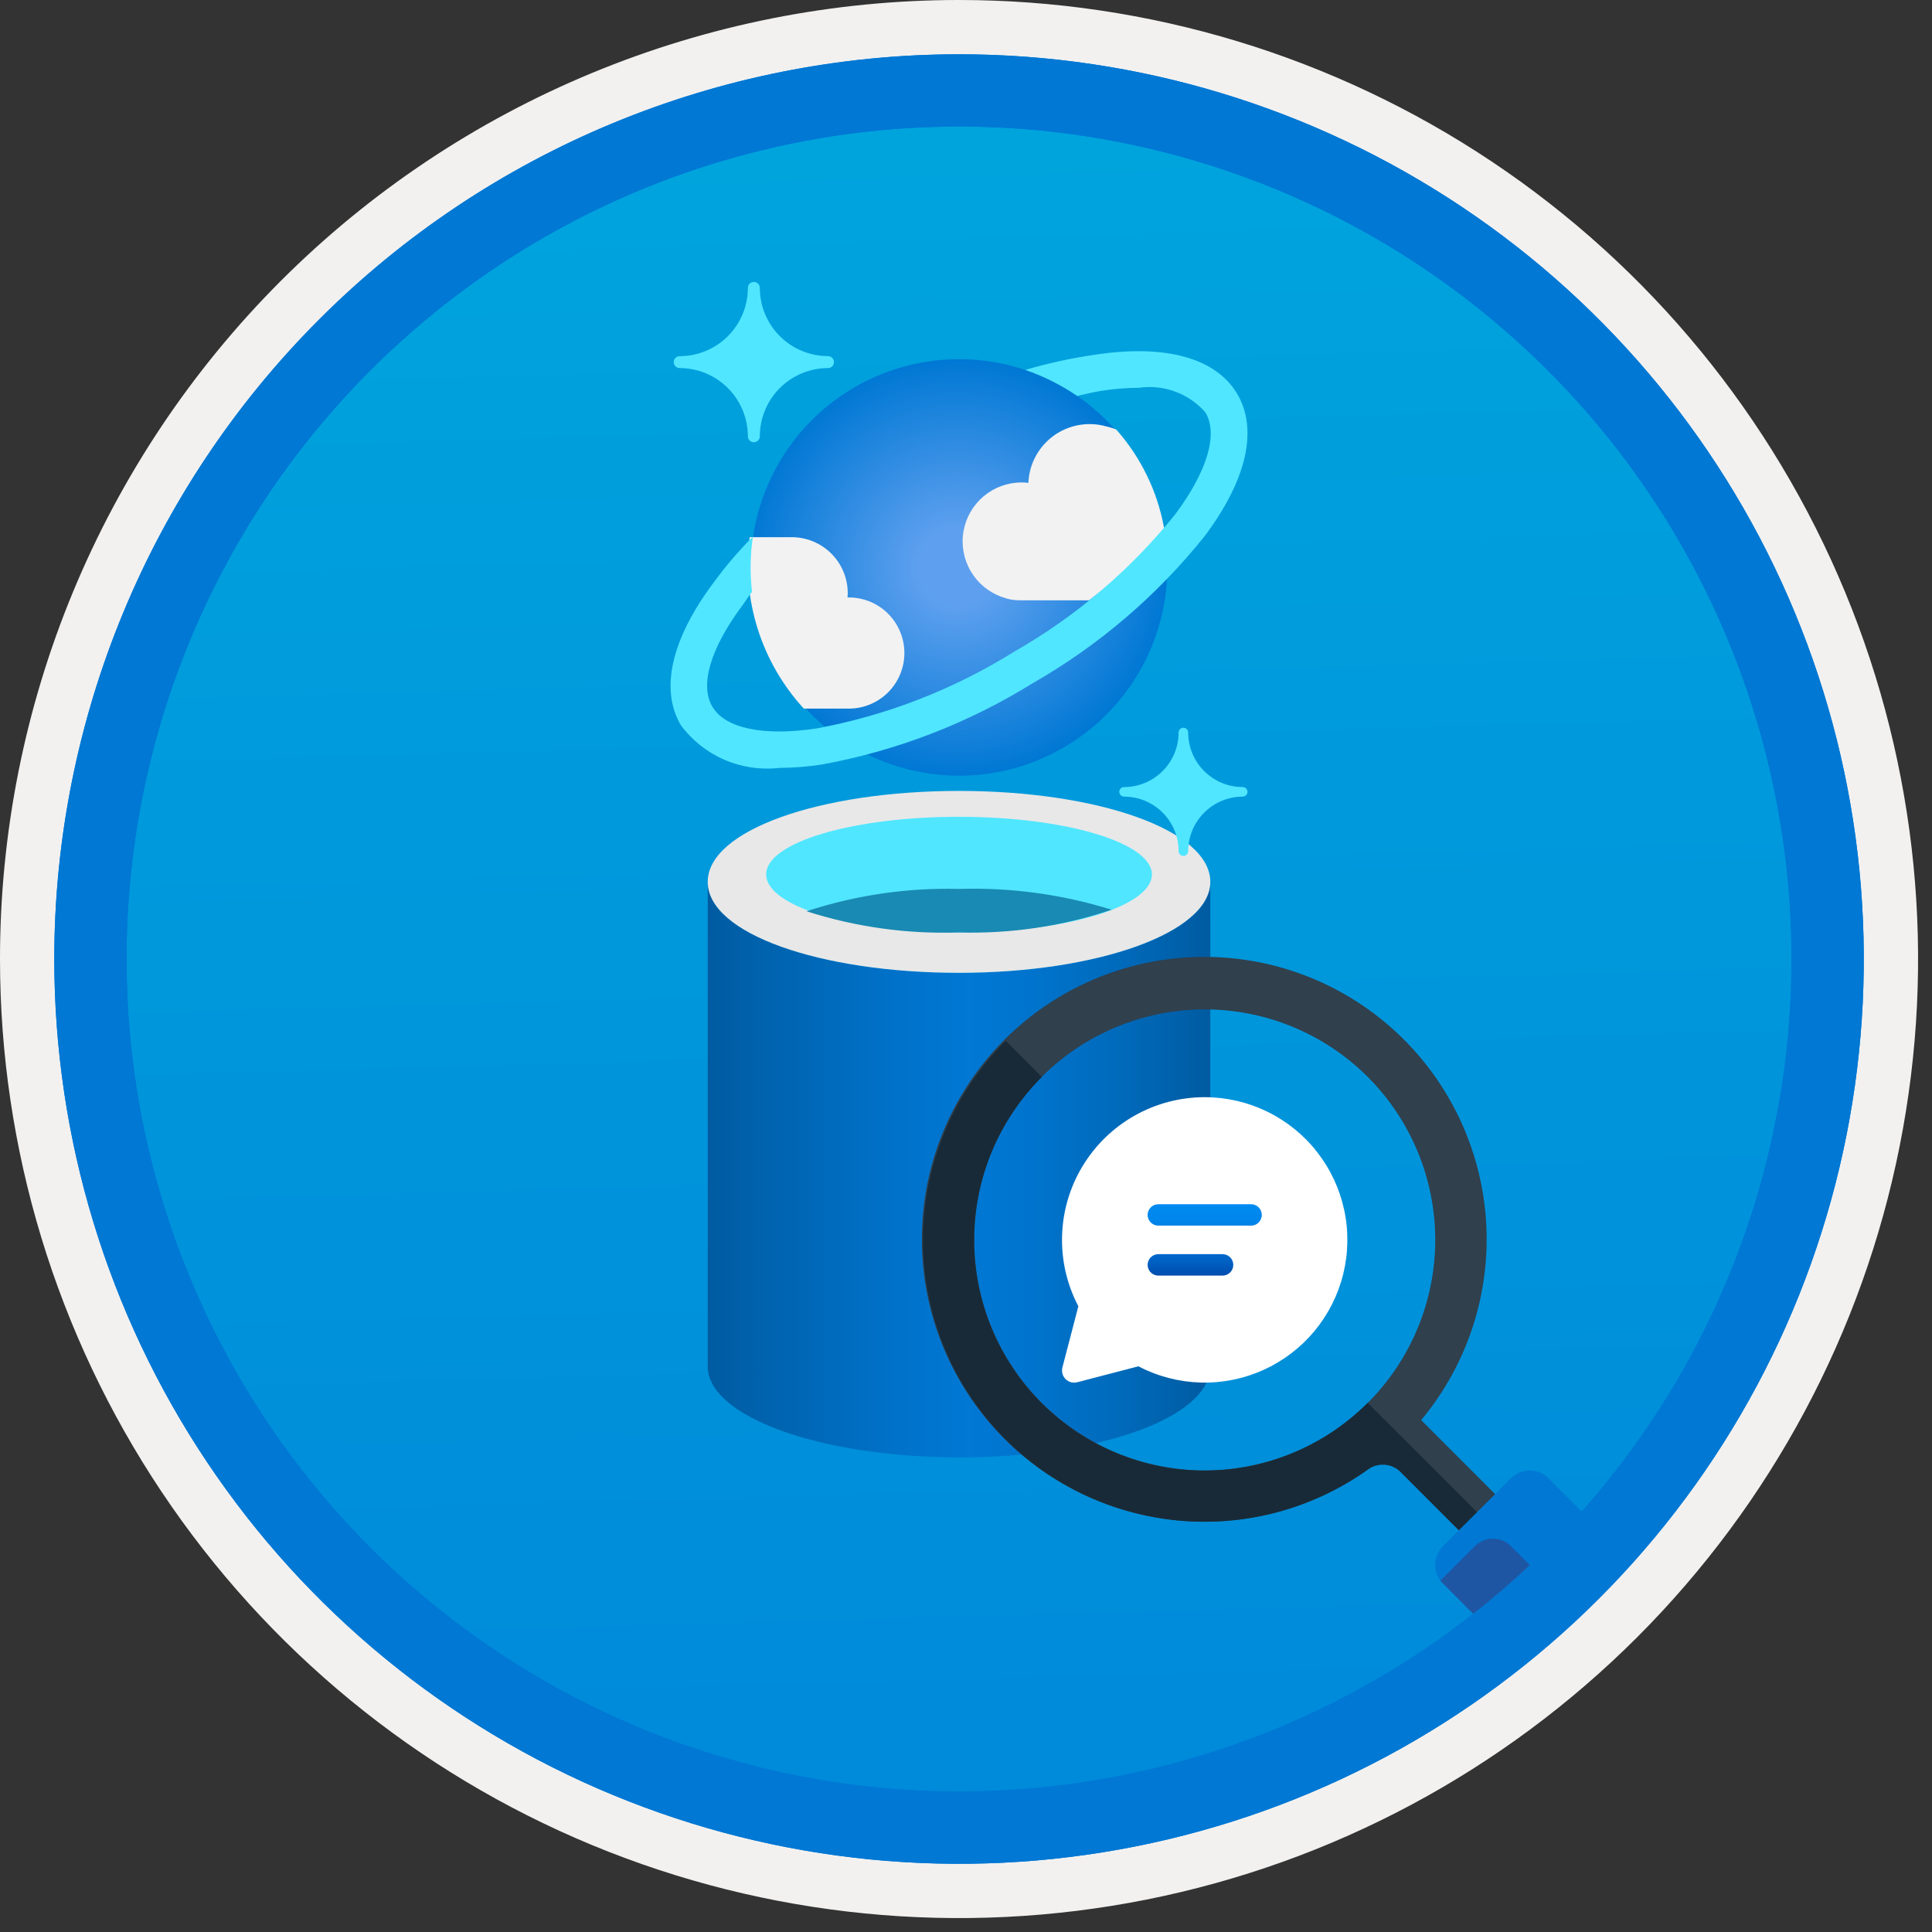 <svg width="100" height="100" viewBox="0 0 100 100" fill="none" xmlns="http://www.w3.org/2000/svg">
<rect x="0" y="0" width="100" height="100" fill="#333333" stroke="none"/>
<g clip-path="url(#clip0_404_792)">
<path d="M49.64 96.45C40.382 96.45 31.332 93.704 23.634 88.561C15.936 83.417 9.936 76.107 6.393 67.553C2.85 59 1.923 49.588 3.73 40.508C5.536 31.427 9.994 23.087 16.54 16.54C23.087 9.994 31.428 5.535 40.508 3.729C49.588 1.923 59 2.85 67.553 6.393C76.107 9.936 83.418 15.936 88.561 23.634C93.705 31.331 96.45 40.382 96.45 49.64C96.451 55.787 95.24 61.874 92.888 67.554C90.535 73.233 87.088 78.394 82.741 82.74C78.394 87.087 73.234 90.535 67.554 92.888C61.875 95.24 55.787 96.45 49.64 96.45V96.45Z" fill="url(#paint0_linear_404_792)"/>
<path fill-rule="evenodd" clip-rule="evenodd" d="M95.54 49.64C95.54 58.718 92.848 67.592 87.805 75.141C82.761 82.689 75.592 88.572 67.205 92.046C58.818 95.52 49.589 96.429 40.685 94.658C31.782 92.887 23.603 88.515 17.184 82.096C10.765 75.677 6.393 67.498 4.622 58.594C2.851 49.691 3.76 40.462 7.234 32.075C10.708 23.688 16.591 16.519 24.139 11.475C31.688 6.432 40.562 3.74 49.64 3.74C55.668 3.74 61.636 4.927 67.205 7.234C72.774 9.54 77.834 12.921 82.096 17.184C86.359 21.446 89.739 26.506 92.046 32.075C94.353 37.644 95.54 43.612 95.54 49.64V49.64ZM49.64 -0C59.458 -0 69.055 2.911 77.219 8.366C85.382 13.82 91.744 21.573 95.501 30.643C99.258 39.714 100.242 49.695 98.326 59.324C96.411 68.953 91.683 77.798 84.741 84.741C77.799 91.683 68.954 96.411 59.324 98.326C49.695 100.241 39.714 99.258 30.644 95.501C21.573 91.744 13.82 85.382 8.366 77.218C2.911 69.055 -1.61629e-06 59.458 3.61524e-07 49.64C-0.001 43.121 1.283 36.666 3.777 30.642C6.271 24.62 9.928 19.147 14.537 14.537C19.147 9.928 24.62 6.271 30.643 3.777C36.666 1.283 43.121 -0.001 49.64 -0V-0Z" fill="#F2F1F0"/>
<path fill-rule="evenodd" clip-rule="evenodd" d="M92.73 49.64C92.73 58.162 90.202 66.493 85.468 73.579C80.733 80.666 74.003 86.189 66.129 89.45C58.256 92.711 49.592 93.565 41.233 91.902C32.874 90.239 25.197 86.135 19.17 80.109C13.144 74.083 9.04 66.405 7.378 58.046C5.715 49.688 6.568 41.024 9.83 33.15C13.091 25.276 18.614 18.547 25.7 13.812C32.786 9.077 41.117 6.55 49.64 6.55C55.298 6.55 60.902 7.664 66.13 9.829C71.358 11.995 76.108 15.169 80.11 19.17C84.111 23.171 87.285 27.922 89.45 33.15C91.616 38.378 92.73 43.981 92.73 49.64ZM49.64 2.81C58.902 2.81 67.956 5.557 75.657 10.702C83.358 15.848 89.36 23.162 92.905 31.719C96.449 40.276 97.377 49.692 95.57 58.776C93.763 67.86 89.303 76.204 82.753 82.754C76.204 89.303 67.86 93.763 58.776 95.57C49.691 97.377 40.276 96.45 31.718 92.905C23.161 89.361 15.848 83.359 10.702 75.657C5.556 67.956 2.81 58.902 2.81 49.64C2.811 37.22 7.745 25.31 16.527 16.527C25.309 7.745 37.22 2.811 49.64 2.81V2.81Z" fill="#0078D4"/>
<path d="M49.639 50.353C42.456 50.353 36.632 48.324 36.632 45.645V70.725C36.632 73.302 42.354 75.392 49.456 75.432H49.639C56.822 75.432 62.645 73.403 62.645 70.725V45.645C62.645 48.263 56.822 50.353 49.639 50.353Z" fill="url(#paint1_linear_404_792)"/>
<path d="M62.645 45.645C62.645 48.263 56.822 50.353 49.639 50.353C42.456 50.353 36.632 48.324 36.632 45.645C36.632 42.967 42.456 40.938 49.639 40.938C56.822 40.938 62.645 42.967 62.645 45.645Z" fill="#E8E8E8"/>
<path d="M59.622 45.26C59.622 46.924 55.138 48.263 49.639 48.263C44.14 48.263 39.656 46.924 39.656 45.26C39.656 43.596 44.14 42.277 49.639 42.277C55.138 42.277 59.622 43.616 59.622 45.26Z" fill="#50E6FF"/>
<path d="M49.639 46.011C46.961 45.942 44.291 46.333 41.746 47.167C44.294 47.985 46.964 48.356 49.639 48.263C52.319 48.341 54.991 47.943 57.532 47.086C54.979 46.291 52.311 45.927 49.639 46.011V46.011Z" fill="#198AB3"/>
<path d="M39.019 22.889C38.978 22.89 38.938 22.882 38.901 22.867C38.864 22.851 38.83 22.829 38.801 22.801C38.772 22.772 38.749 22.738 38.734 22.701C38.718 22.664 38.71 22.624 38.71 22.584V22.58C38.708 21.645 38.336 20.748 37.674 20.086C37.013 19.425 36.116 19.052 35.181 19.051C35.099 19.051 35.02 19.019 34.962 18.961C34.905 18.904 34.872 18.825 34.871 18.744V18.744C34.871 18.703 34.879 18.663 34.895 18.625C34.91 18.588 34.933 18.554 34.962 18.525C34.991 18.496 35.025 18.474 35.062 18.458C35.1 18.443 35.14 18.435 35.181 18.435V18.435C36.116 18.433 37.013 18.061 37.675 17.399C38.337 16.737 38.709 15.84 38.71 14.904C38.709 14.863 38.717 14.823 38.732 14.786C38.748 14.749 38.77 14.715 38.798 14.686C38.827 14.657 38.861 14.634 38.898 14.619C38.935 14.603 38.975 14.595 39.015 14.595H39.019C39.059 14.594 39.099 14.602 39.136 14.617C39.174 14.633 39.208 14.655 39.237 14.683C39.265 14.712 39.288 14.745 39.304 14.783C39.319 14.82 39.328 14.86 39.328 14.9V14.904C39.329 15.839 39.702 16.736 40.363 17.398C41.025 18.059 41.921 18.431 42.857 18.433C42.897 18.433 42.937 18.44 42.975 18.456C43.012 18.471 43.046 18.493 43.075 18.522C43.104 18.55 43.126 18.584 43.142 18.621C43.158 18.658 43.166 18.698 43.166 18.738V18.742C43.166 18.782 43.159 18.822 43.143 18.86C43.128 18.897 43.106 18.931 43.077 18.96C43.049 18.989 43.015 19.011 42.978 19.027C42.941 19.043 42.901 19.051 42.861 19.051H42.857C41.921 19.052 41.024 19.424 40.363 20.086C39.701 20.747 39.329 21.645 39.328 22.58C39.327 22.662 39.295 22.74 39.237 22.798C39.179 22.856 39.101 22.889 39.019 22.889V22.889Z" fill="#50E6FF"/>
<path d="M61.252 44.303C61.22 44.303 61.188 44.296 61.158 44.284C61.127 44.271 61.1 44.253 61.077 44.23C61.054 44.207 61.036 44.18 61.023 44.15C61.011 44.12 61.005 44.087 61.005 44.055V44.055C61.004 43.306 60.706 42.589 60.177 42.06C59.648 41.531 58.93 41.233 58.182 41.232C58.116 41.232 58.054 41.206 58.007 41.16C57.961 41.114 57.934 41.051 57.934 40.986V40.986C57.934 40.92 57.96 40.857 58.007 40.811C58.053 40.764 58.116 40.738 58.182 40.738V40.738C58.93 40.738 59.648 40.44 60.177 39.911C60.707 39.382 61.004 38.664 61.005 37.916C61.005 37.85 61.031 37.787 61.077 37.74C61.124 37.694 61.187 37.668 61.252 37.668V37.668C61.285 37.668 61.317 37.674 61.347 37.687C61.377 37.699 61.404 37.717 61.428 37.74C61.45 37.763 61.469 37.791 61.481 37.821C61.494 37.851 61.5 37.883 61.5 37.916V37.916C61.501 38.664 61.798 39.382 62.327 39.911C62.857 40.44 63.574 40.738 64.323 40.738C64.388 40.739 64.451 40.765 64.497 40.811C64.543 40.858 64.569 40.92 64.57 40.986C64.57 41.051 64.544 41.114 64.498 41.16C64.452 41.207 64.389 41.233 64.324 41.234H64.323C63.575 41.235 62.857 41.532 62.328 42.062C61.799 42.591 61.501 43.308 61.5 44.057C61.5 44.122 61.473 44.185 61.427 44.231C61.38 44.277 61.318 44.303 61.252 44.303Z" fill="#50E6FF"/>
<path d="M60.124 26.866C60.62 28.94 60.489 31.114 59.749 33.114C59.009 35.114 57.692 36.849 55.966 38.1C54.24 39.351 52.181 40.063 50.05 40.144C47.92 40.225 45.813 39.673 43.996 38.557C42.179 37.441 40.734 35.811 39.844 33.874C38.953 31.937 38.657 29.779 38.993 27.673C39.329 25.568 40.282 23.609 41.731 22.045C43.18 20.481 45.06 19.381 47.134 18.886H47.134C49.915 18.222 52.846 18.689 55.282 20.186C57.718 21.683 59.46 24.085 60.124 26.866V26.866Z" fill="url(#paint2_radial_404_792)"/>
<path d="M43.858 36.677C44.236 36.687 44.612 36.623 44.965 36.487C45.317 36.352 45.64 36.148 45.914 35.888C46.188 35.628 46.408 35.316 46.562 34.971C46.716 34.626 46.8 34.254 46.81 33.876C46.82 33.498 46.755 33.122 46.62 32.77C46.484 32.417 46.281 32.094 46.021 31.82C45.761 31.546 45.449 31.326 45.104 31.172C44.759 31.018 44.386 30.934 44.009 30.924C43.962 30.923 43.914 30.923 43.867 30.924C43.875 30.843 43.879 30.76 43.879 30.678C43.872 29.911 43.561 29.177 43.014 28.638C42.467 28.1 41.729 27.8 40.961 27.804H38.804C38.593 29.398 38.735 31.019 39.219 32.552C39.703 34.085 40.518 35.493 41.606 36.677H43.858Z" fill="#F2F2F2"/>
<path d="M60.258 27.367C60.26 27.341 60.256 27.314 60.246 27.29C59.898 25.41 59.044 23.661 57.776 22.231C57.611 22.164 57.441 22.111 57.268 22.073C56.807 21.941 56.321 21.916 55.848 21.999C55.376 22.082 54.928 22.271 54.539 22.552C54.15 22.834 53.83 23.2 53.603 23.622C53.376 24.045 53.248 24.514 53.228 24.994C53.111 24.98 52.994 24.973 52.877 24.971C52.157 24.971 51.461 25.225 50.911 25.689C50.36 26.152 49.992 26.795 49.87 27.505C49.747 28.213 49.88 28.943 50.243 29.564C50.607 30.185 51.178 30.657 51.856 30.898C52.159 31.017 52.481 31.076 52.806 31.073H56.372C57.804 29.99 59.108 28.746 60.258 27.367V27.367Z" fill="#F2F2F2"/>
<path d="M64.028 20.37C62.923 18.531 60.339 17.814 56.729 18.352C55.492 18.527 54.27 18.793 53.072 19.146C54.022 19.474 54.925 19.927 55.756 20.493C56.179 20.4 56.604 20.29 57.012 20.228C57.653 20.128 58.301 20.076 58.949 20.072C59.584 19.98 60.231 20.049 60.832 20.271C61.433 20.494 61.969 20.863 62.391 21.345C63.063 22.466 62.496 24.383 60.834 26.615C58.525 29.49 55.695 31.904 52.492 33.731C49.361 35.685 45.891 37.033 42.261 37.705C39.514 38.116 37.55 37.705 36.877 36.588C36.205 35.47 36.772 33.549 38.434 31.326C38.639 31.051 38.69 30.916 38.924 30.638C38.814 29.686 38.829 28.723 38.969 27.775C38.223 28.523 37.535 29.329 36.914 30.185C34.738 33.095 34.148 35.713 35.251 37.552C35.834 38.332 36.611 38.945 37.505 39.33C38.399 39.715 39.378 39.858 40.345 39.746C41.081 39.742 41.815 39.683 42.542 39.57C46.416 38.863 50.123 37.433 53.467 35.354C56.883 33.4 59.899 30.818 62.357 27.745C64.541 24.827 65.131 22.211 64.028 20.37Z" fill="#50E6FF"/>
<path fill-rule="evenodd" clip-rule="evenodd" d="M50.424 64.178C50.424 61.818 51.124 59.511 52.435 57.549C53.746 55.586 55.609 54.057 57.79 53.154C59.97 52.251 62.369 52.014 64.684 52.475C66.999 52.935 69.125 54.072 70.794 55.74C72.462 57.409 73.599 59.535 74.059 61.85C74.52 64.165 74.283 66.564 73.38 68.744C72.477 70.925 70.948 72.788 68.985 74.099C67.023 75.41 64.716 76.11 62.356 76.11C59.192 76.107 56.159 74.849 53.922 72.612C51.685 70.375 50.427 67.342 50.424 64.178V64.178ZM79.201 79.15L73.559 73.504C75.968 70.615 77.17 66.908 76.915 63.155C76.66 59.402 74.968 55.891 72.191 53.354C69.414 50.816 65.766 49.447 62.005 49.532C58.244 49.616 54.66 51.147 51.999 53.806C49.339 56.465 47.805 60.047 47.718 63.808C47.632 67.569 48.998 71.218 51.534 73.997C54.069 76.776 57.578 78.47 61.331 78.728C65.085 78.985 68.792 77.786 71.683 75.379L77.331 81.025L79.201 79.15Z" fill="#30404D"/>
<path fill-rule="evenodd" clip-rule="evenodd" d="M60.288 78.618C63.994 79.15 67.762 78.232 70.809 76.057C71.063 75.876 71.373 75.791 71.683 75.817C71.994 75.843 72.285 75.978 72.506 76.199L76.39 80.088H78.266L70.789 72.612C69.682 73.722 68.367 74.603 66.919 75.205C65.471 75.806 63.919 76.116 62.352 76.118C60.784 76.119 59.231 75.811 57.783 75.211C56.334 74.612 55.018 73.733 53.909 72.624C52.801 71.515 51.922 70.199 51.322 68.75C50.723 67.301 50.416 65.749 50.417 64.181C50.418 62.613 50.729 61.061 51.331 59.614C51.932 58.166 52.814 56.851 53.924 55.744L52.048 53.87C50.131 55.784 48.785 58.194 48.161 60.829C47.537 63.465 47.659 66.223 48.515 68.793C49.371 71.362 50.925 73.643 53.005 75.379C55.085 77.114 57.607 78.236 60.288 78.618H60.288Z" fill="#182A37"/>
<path fill-rule="evenodd" clip-rule="evenodd" d="M77.944 85.22L74.686 81.961C74.431 81.705 74.288 81.359 74.288 80.997C74.288 80.636 74.431 80.29 74.686 80.033L78.213 76.508C78.469 76.253 78.816 76.11 79.177 76.11C79.539 76.11 79.885 76.253 80.142 76.508L83.275 79.642L77.944 85.22Z" fill="#0078D4"/>
<path fill-rule="evenodd" clip-rule="evenodd" d="M80.609 82.432L78.206 80.031C78.084 79.908 77.938 79.81 77.778 79.743C77.617 79.677 77.445 79.642 77.272 79.642C77.098 79.642 76.926 79.677 76.766 79.743C76.605 79.81 76.46 79.908 76.337 80.031L74.56 81.806V81.834L77.944 85.22L80.609 82.432Z" fill="#1F56A3"/>
<path d="M62.356 56.79C63.476 56.79 64.582 57.046 65.588 57.536C66.595 58.027 67.478 58.74 68.168 59.622C68.859 60.504 69.34 61.531 69.575 62.626C69.81 63.721 69.793 64.856 69.525 65.943C69.258 67.031 68.746 68.043 68.029 68.904C67.312 69.765 66.409 70.451 65.388 70.911C64.367 71.371 63.254 71.593 62.135 71.56C61.015 71.527 59.918 71.24 58.925 70.72L55.756 71.545C55.65 71.573 55.539 71.572 55.433 71.544C55.328 71.515 55.231 71.459 55.154 71.382C55.077 71.304 55.021 71.208 54.992 71.102C54.963 70.997 54.963 70.885 54.99 70.779L55.815 67.612C55.224 66.486 54.934 65.226 54.973 63.956C55.011 62.684 55.377 61.445 56.035 60.357C56.692 59.269 57.62 58.369 58.727 57.744C59.835 57.119 61.084 56.79 62.356 56.79V56.79Z" fill="white"/>
<path d="M63.281 64.915H59.955L59.88 64.921C59.748 64.939 59.626 65.004 59.538 65.105C59.45 65.206 59.401 65.335 59.401 65.469C59.401 65.603 59.45 65.733 59.538 65.834C59.626 65.935 59.748 66 59.88 66.019L59.955 66.023H63.281L63.356 66.019C63.489 66 63.61 65.935 63.698 65.834C63.786 65.733 63.835 65.603 63.835 65.469C63.835 65.335 63.786 65.206 63.698 65.105C63.61 65.004 63.489 64.939 63.356 64.921L63.281 64.915ZM64.757 62.33H59.955L59.88 62.335C59.748 62.353 59.626 62.419 59.538 62.52C59.45 62.621 59.401 62.75 59.401 62.884C59.401 63.018 59.45 63.147 59.538 63.248C59.626 63.349 59.748 63.415 59.88 63.433L59.955 63.438H64.757L64.832 63.433C64.965 63.415 65.086 63.349 65.174 63.248C65.262 63.147 65.311 63.018 65.311 62.884C65.311 62.75 65.262 62.621 65.174 62.52C65.086 62.419 64.965 62.353 64.832 62.335L64.757 62.33Z" fill="url(#paint3_linear_404_792)"/>
<path fill-rule="evenodd" clip-rule="evenodd" d="M92.73 49.64C92.73 58.162 90.202 66.493 85.468 73.579C80.733 80.665 74.003 86.189 66.129 89.45C58.256 92.711 49.592 93.565 41.233 91.902C32.874 90.239 25.197 86.135 19.17 80.109C13.144 74.083 9.04 66.405 7.378 58.046C5.715 49.688 6.568 41.024 9.83 33.15C13.091 25.276 18.614 18.547 25.7 13.812C32.786 9.077 41.117 6.55 49.64 6.55C55.298 6.55 60.902 7.664 66.13 9.829C71.358 11.995 76.108 15.169 80.11 19.17C84.111 23.171 87.285 27.922 89.45 33.15C91.616 38.378 92.73 43.981 92.73 49.64V49.64ZM49.64 2.81C58.902 2.81 67.956 5.556 75.657 10.702C83.358 15.848 89.36 23.162 92.905 31.719C96.449 40.276 97.377 49.692 95.57 58.776C93.763 67.86 89.303 76.204 82.753 82.754C76.204 89.303 67.86 93.763 58.776 95.57C49.691 97.377 40.276 96.45 31.718 92.905C23.161 89.361 15.848 83.358 10.702 75.657C5.556 67.956 2.81 58.902 2.81 49.64C2.811 37.22 7.745 25.309 16.527 16.527C25.309 7.745 37.22 2.811 49.64 2.81V2.81Z" fill="#0078D4"/>
</g>
<defs>
<linearGradient id="paint0_linear_404_792" x1="47.87" y1="-15.153" x2="51.852" y2="130.615" gradientUnits="userSpaceOnUse">
<stop stop-color="#00ABDE"/>
<stop offset="1" stop-color="#007ED8"/>
</linearGradient>
<linearGradient id="paint1_linear_404_792" x1="36.632" y1="60.539" x2="62.645" y2="60.539" gradientUnits="userSpaceOnUse">
<stop stop-color="#005BA1"/>
<stop offset="0.07" stop-color="#0060A9"/>
<stop offset="0.36" stop-color="#0071C8"/>
<stop offset="0.52" stop-color="#0078D4"/>
<stop offset="0.64" stop-color="#0074CD"/>
<stop offset="0.82" stop-color="#006ABB"/>
<stop offset="1" stop-color="#005BA1"/>
</linearGradient>
<radialGradient id="paint2_radial_404_792" cx="0" cy="0" r="1" gradientUnits="userSpaceOnUse" gradientTransform="translate(49.556 29.371) scale(10.837 10.743)">
<stop offset="0.183" stop-color="#5EA0EF"/>
<stop offset="1" stop-color="#0078D4"/>
</radialGradient>
<linearGradient id="paint3_linear_404_792" x1="62.356" y1="62.33" x2="62.356" y2="66.023" gradientUnits="userSpaceOnUse">
<stop stop-color="#008BF1"/>
<stop offset="0.22" stop-color="#0086EC"/>
<stop offset="0.49" stop-color="#0078DD"/>
<stop offset="0.79" stop-color="#0061C4"/>
<stop offset="1" stop-color="#004DAE"/>
</linearGradient>
<clipPath id="clip0_404_792">
<rect width="99.28" height="99.28" fill="white"/>
</clipPath>
</defs>
</svg>
